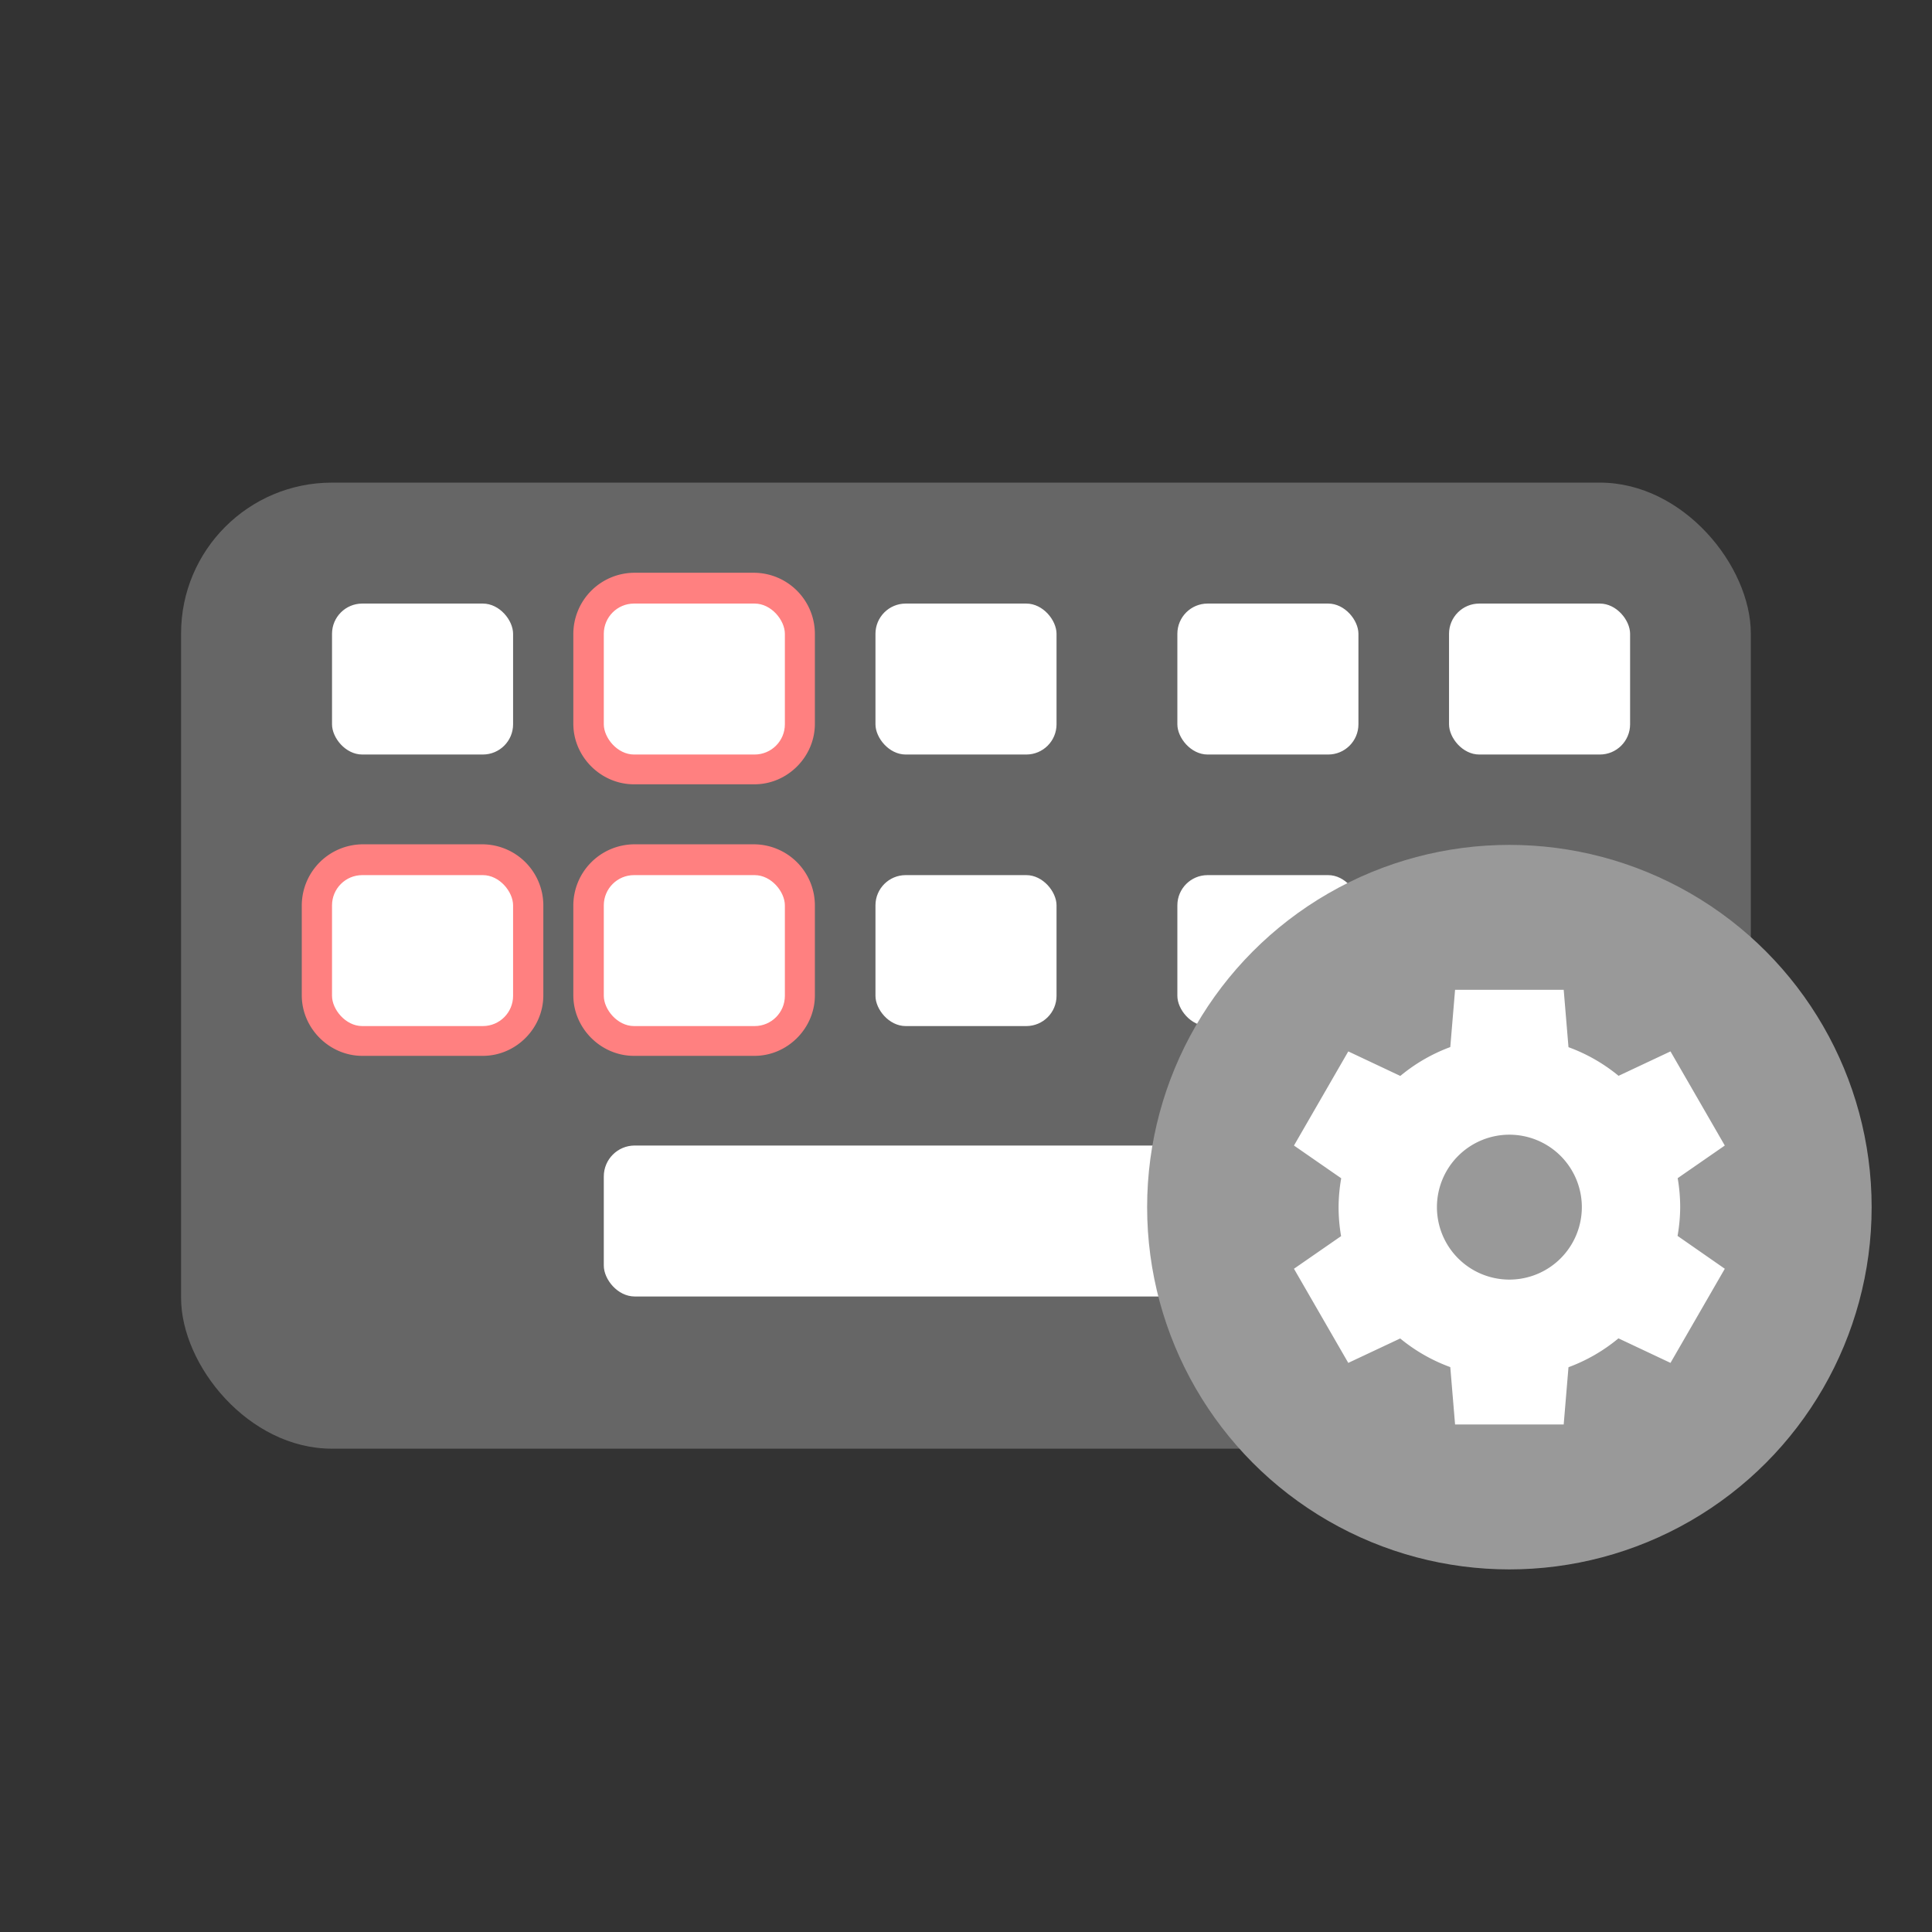 <svg xmlns="http://www.w3.org/2000/svg" width="64" height="64" viewBox="0 0 16.933 16.933"><rect x="0" y="0" width="16.933" height="16.933" fill="#333333" stroke="none"/><g transform="translate(0 -280.07)"><rect width="13.758" height="8.467" x="1.587" y="284.3" fill="#666" paint-order="markers stroke fill" rx="1.322" ry="1.322"/><rect width="1.587" height="1.323" x="2.91" y="285.36" fill="#fff" paint-order="markers stroke fill" ry=".265"/><path fill="#ff8080" d="M5.556 285.09a.537.537 0 0 0-.531.531v.793c0 .289.242.53.531.53h1.057c.289 0 .529-.241.529-.53v-.793a.536.536 0 0 0-.53-.531zm0 .53h1.057v.794H5.554v-.793l.002-.002z" color="#000" style="font-feature-settings:normal;font-variant-alternates:normal;font-variant-caps:normal;font-variant-ligatures:normal;font-variant-numeric:normal;font-variant-position:normal;isolation:auto;mix-blend-mode:normal;paint-order:markers stroke fill;shape-padding:0;text-decoration-color:#000;text-decoration-line:none;text-decoration-style:solid;text-indent:0;text-orientation:mixed;text-transform:none;white-space:normal"/><g fill="#fff" paint-order="markers stroke fill"><rect width="1.587" height="1.323" x="5.292" y="285.36" ry=".265"/><rect width="1.587" height="1.323" x="7.673" y="285.36" ry=".265"/><rect width="1.587" height="1.323" x="10.319" y="285.36" ry=".265"/><rect width="1.587" height="1.323" x="12.7" y="285.36" ry=".265"/></g><path fill="#ff8080" d="M3.176 287.47a.537.537 0 0 0-.531.531v.793c0 .289.242.53.53.53h1.057c.29 0 .53-.241.53-.53v-.793a.536.536 0 0 0-.53-.531zm0 .53h1.056v.794H3.174v-.793l.002-.002z" color="#000" style="font-feature-settings:normal;font-variant-alternates:normal;font-variant-caps:normal;font-variant-ligatures:normal;font-variant-numeric:normal;font-variant-position:normal;isolation:auto;mix-blend-mode:normal;paint-order:markers stroke fill;shape-padding:0;text-decoration-color:#000;text-decoration-line:none;text-decoration-style:solid;text-indent:0;text-orientation:mixed;text-transform:none;white-space:normal"/><rect width="1.587" height="1.323" x="2.91" y="287.74" fill="#fff" paint-order="markers stroke fill" ry=".265"/><path fill="#ff8080" d="M5.556 287.47a.537.537 0 0 0-.531.531v.793c0 .289.242.53.531.53h1.057c.289 0 .529-.241.529-.53v-.793a.536.536 0 0 0-.53-.531zm0 .53h1.057v.794H5.554v-.793l.002-.002z" color="#000" style="font-feature-settings:normal;font-variant-alternates:normal;font-variant-caps:normal;font-variant-ligatures:normal;font-variant-numeric:normal;font-variant-position:normal;isolation:auto;mix-blend-mode:normal;paint-order:markers stroke fill;shape-padding:0;text-decoration-color:#000;text-decoration-line:none;text-decoration-style:solid;text-indent:0;text-orientation:mixed;text-transform:none;white-space:normal"/><g fill="#fff" paint-order="markers stroke fill"><rect width="1.587" height="1.323" x="5.292" y="287.74" ry=".265"/><rect width="1.587" height="1.323" x="7.673" y="287.74" ry=".265"/><rect width="1.587" height="1.323" x="10.319" y="287.74" ry=".265"/><rect width="1.587" height="1.323" x="12.965" y="287.74" ry=".265"/><rect width="6.35" height="1.323" x="5.292" y="290.11" ry=".271"/></g><circle cx="13.229" cy="290.65" r="3.175" fill="#999"/><path fill="#fff" d="m12.753 288.745-.042.502a1.497 1.497 0 0 0-.438.253l-.456-.215-.476.825.414.287a1.497 1.497 0 0 0-.023.253 1.497 1.497 0 0 0 .022.254l-.413.286.476.825.455-.214a1.497 1.497 0 0 0 .439.251l.042.503h.952l.042-.502a1.497 1.497 0 0 0 .438-.253l.456.215.476-.825-.414-.288a1.497 1.497 0 0 0 .023-.252 1.497 1.497 0 0 0-.022-.254l.413-.286-.476-.825-.455.214a1.497 1.497 0 0 0-.439-.251l-.042-.503zm.476 1.27a.635.635 0 0 1 .635.635.635.635 0 0 1-.635.635.635.635 0 0 1-.635-.635.635.635 0 0 1 .635-.635z"/></g></svg>